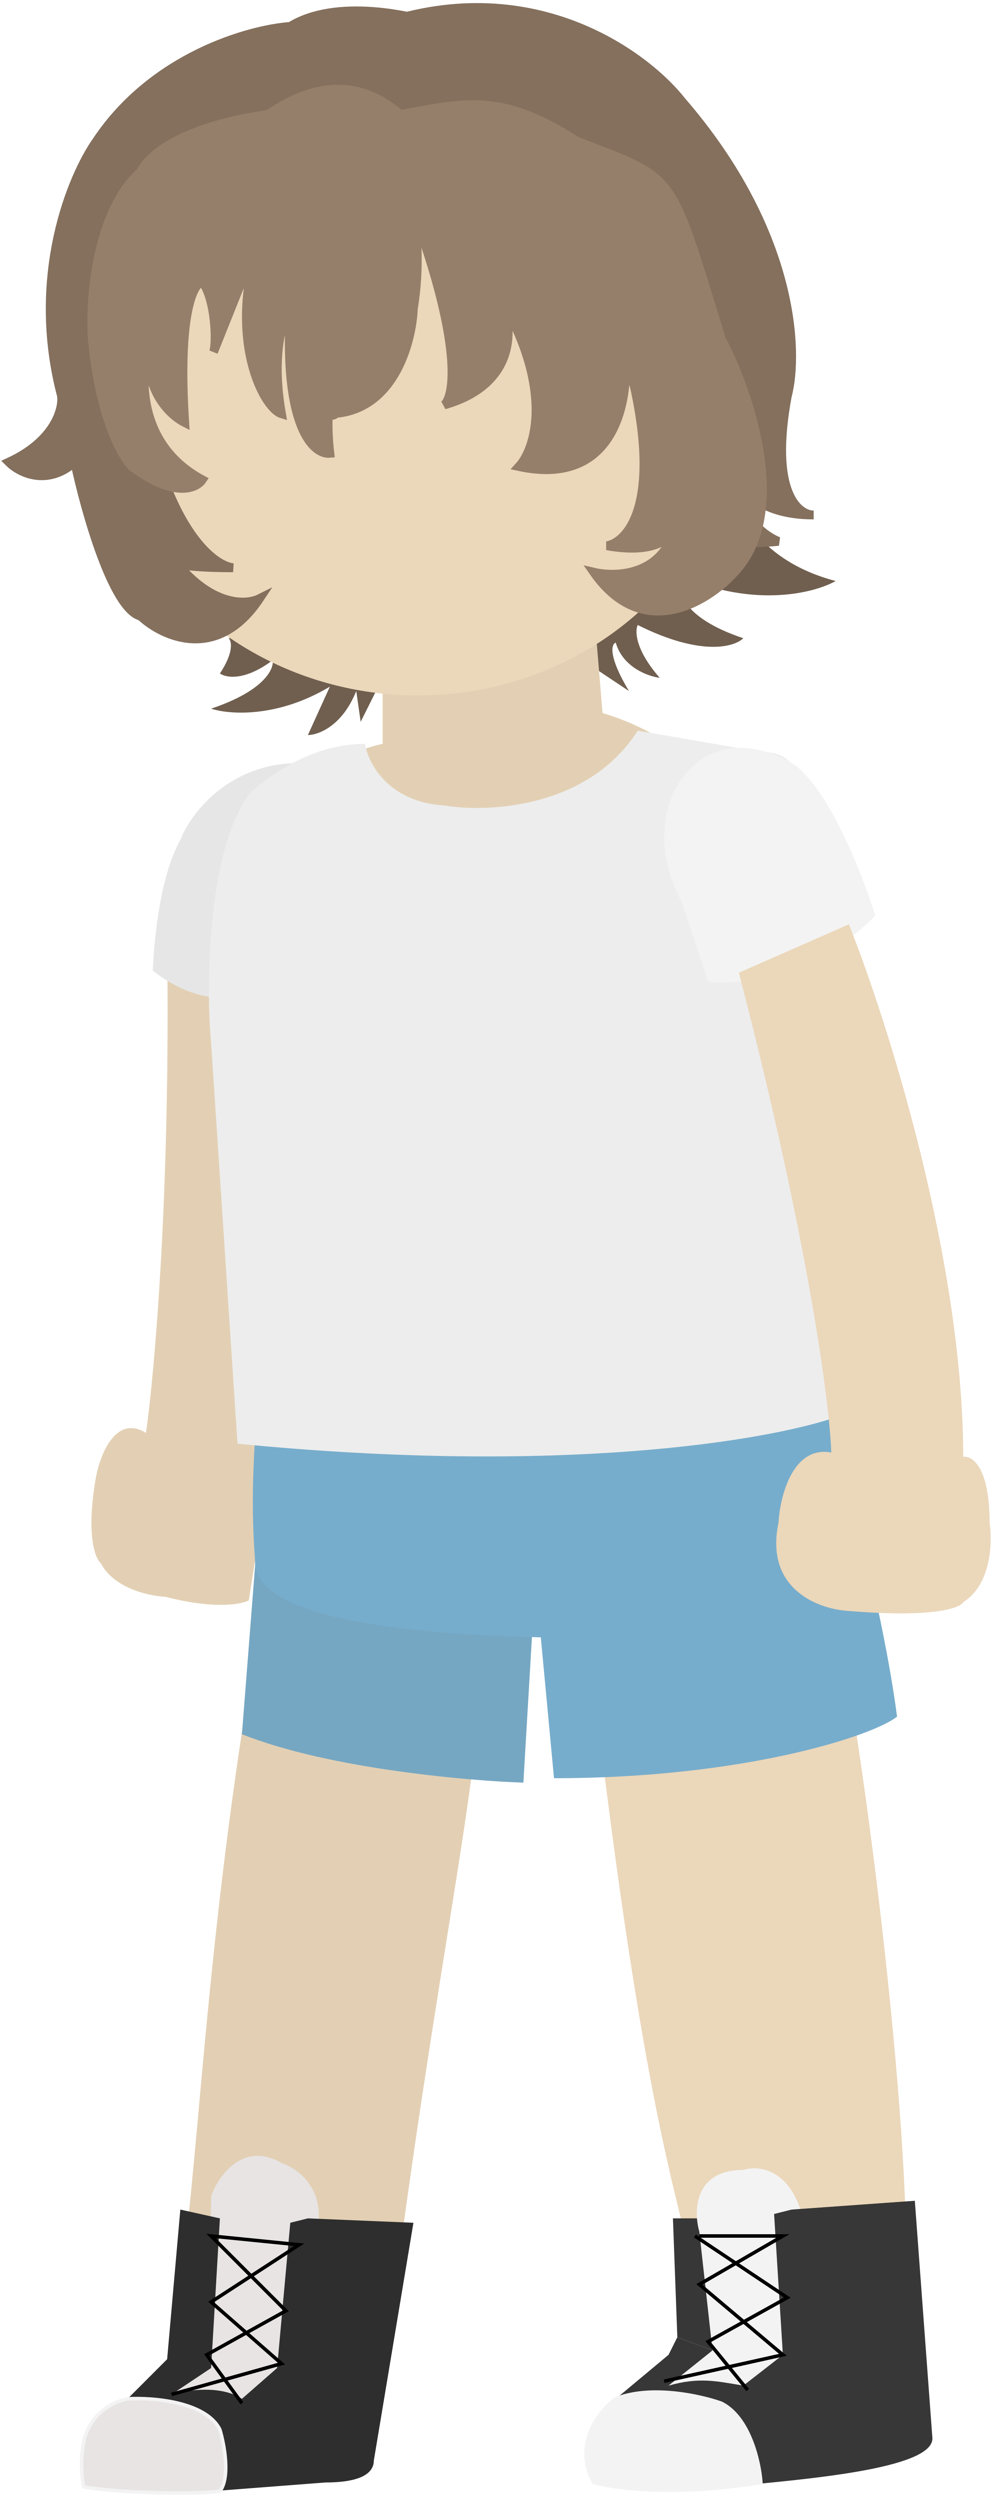 <svg width="113" height="284" viewBox="0 0 113 284" fill="none" xmlns="http://www.w3.org/2000/svg">
<path d="M41 82L43 78L35 70L26 72.5C26.333 72.833 26.6 74.1 25 76.5C25.667 77 27.8 77.4 31 75C31.167 76 30 78.5 24 80.5C26 81.167 31.5 81.6 37.5 78L35 83.5C36.167 83.5 38.9 82.5 40.5 78.5L41 82Z" fill="#705F4F"/>
<path d="M16.599 162.776C17.561 155.978 19.387 135.371 19 107.328L28.381 110.236L35.184 138.057L28.285 181.799C27.431 182.263 24.337 182.829 18.794 181.388C16.963 181.309 12.931 180.434 11.454 177.567C10.81 177.039 9.79 174.392 10.867 168.033C11.315 165.383 13.089 160.622 16.599 162.776Z" fill="#E3D0B4"/>
<path d="M17.5 272L24.5 268L34 269L28.5 273.5L17.5 272Z" fill="#E8E4E4" stroke="#F3F3F3" stroke-width="0.4"/>
<path d="M75.5 271.5L81 266.5H91L86 271.5H75.5Z" fill="#F3F3F3"/>
<path d="M56 188V197" stroke="black" stroke-opacity="0.08" stroke-width="3" stroke-linecap="round"/>
<path d="M21 255.5C23 239.5 24.001 212.5 31 176.5L54.502 187.5C55.335 197.667 50.5 218.5 45.502 255.5H21Z" fill="#E3D0B4"/>
<path d="M78 255.5C78 251.5 73 242.5 66.5 182.5L92 169C97.5 190 103 236.5 103 255.5H78Z" fill="#EBD7BA"/>
<path d="M79.5 252H76.5L77 265.5L81 267L79.5 252Z" fill="#373737"/>
<path d="M88.998 267H80.998L79.498 253.5C78.832 251.167 78.898 246.5 84.498 246.5C85.998 246 89.398 246.2 90.998 251C90.998 254.5 92.198 256.6 88.998 267Z" fill="#F3F3F3"/>
<path d="M35.478 255.361L31.957 269.507L23.499 269.507L24.017 249.433C24.863 247.122 27.659 243.15 32.074 245.748C34.196 246.453 37.848 249.362 35.478 255.361Z" fill="#E8E4E4"/>
<path d="M104 250L90 251L88 251.5L89 267.5L84.5 271C81.5 270.5 79.5 270 76 271L81 267L77 265.5L76 267.5L70 272.5L82.5 282.5C91.333 281.667 106 280.5 106 277L104 250Z" fill="#373737"/>
<path d="M79 254L89.5 261L80.5 266L85 271.5" stroke="black" stroke-width="0.4"/>
<path d="M75.5 270.5L89 267.5L79.5 259.5L89 254H79.5" stroke="black" stroke-width="0.4"/>
<path d="M67.498 282C69.832 282.667 76.898 283.6 86.498 282C86.332 279.667 85.2 274.6 82 273C79.667 272.167 74 270.9 69.998 272.5C68.165 273.833 65.098 277.6 67.498 282Z" fill="#F3F3F3" stroke="#F3F3F3" stroke-width="0.4"/>
<path d="M35 252L47 252.5L42.5 279.5C42.5 280.5 41.8 282 37 282L24 283L14.5 272.5L19 268L20.5 251L25 252L24 269L19.5 272C21.167 271.5 25.1 270.9 27.5 272.5L31.5 269L33 252.5L35 252Z" fill="#2E2E2E"/>
<path d="M24.998 283C22.665 283.333 14.298 283.3 9.498 282.5C9.332 281.667 9.098 279.5 9.498 277.5C9.665 276.167 10.898 273.3 14.498 272.5C17.331 272.333 23.398 272.8 24.998 276C25.498 277.667 26.198 281.4 24.998 283Z" fill="#E8E4E4" stroke="#F3F3F3" stroke-width="0.4"/>
<path d="M27.5 273L23.5 267.5L32.5 262.5L24 254L34 255L24 261.5L32 268.5L19.5 272" stroke="black" stroke-width="0.4"/>
<path d="M27.5 197L29.5 171.5L60.5 185.5L59.5 202.5C53.833 202.333 37.5 201 27.5 197Z" fill="#76A7C2"/>
<path d="M29.979 154C45.312 156.667 78.879 159.2 90.479 148C93.479 157.333 99.98 179.8 101.98 195C99.313 197.167 84.58 202 62.98 202L61.48 186C40 185.5 29 182.5 28.997 177.5C28.996 176.221 27.991 168.5 29.979 154Z" fill="#77ADCC"/>
<path d="M71.5 78.5L67 75.5L68.5 63L83 54C83.167 57 85.8 63.6 95 66C92.667 67.333 85.9 69.1 77.5 65.5C76.833 66.833 77.3 70.1 84.5 72.5C83.5 73.5 79.7 74.6 72.5 71C72.167 71.667 72.2 73.8 75 77C73.667 76.833 70.8 75.8 70 73C69.5 73.167 69.1 74.5 71.5 78.5Z" fill="#705F4F"/>
<path d="M43.5 84.5V73L67.5 69L68.5 81C70.833 81.667 76 83.7 78 86.5L72.5 94L38 93V86.5C39 86 41.5 84.9 43.5 84.5Z" fill="#E3D0B4"/>
<path d="M20.514 95.382C22.2 91.118 28.813 84.031 39.864 87.712L28.249 113.233C26.917 113.176 22.789 114.498 17.367 110.26C17.454 108.262 17.909 100.074 20.514 95.382Z" fill="#E6E6E6"/>
<path d="M50.499 91.5C55.499 92.333 66.899 91.8 72.499 83L87.001 85.5C88.668 85.333 91.901 86.6 91.501 93L92.001 106.5L95.001 161C87.168 163.667 63.799 167.6 26.999 164L24.001 118.5C23.334 111.5 23.7 96 28.5 90C30.833 88 35.499 84.5 41.499 84.5C41.833 86.667 44.099 91.1 50.499 91.5Z" fill="#EDEDED"/>
<path d="M80.499 111.5C83.666 112.167 93.5 110.4 99.5 104C98.167 99.667 94.5 90.2 90.5 87C87.833 85.167 81.5 82.9 77.499 88.5C75.999 90.333 73.9 95.7 77.499 102.5L80.499 111.5Z" fill="#F3F3F3"/>
<path d="M94.5 165C94.333 159.667 92 141.3 84 110.5L96.5 105C100.833 115.833 109.5 143.1 109.5 165.5C110.5 165.333 112.5 166.6 112.5 173C112.833 175.167 112.7 180 109.5 182C109.167 182.667 106.1 183.8 96.5 183C93.167 182.833 86.9 180.6 88.5 173C88.667 170 90.1 164.2 94.5 165Z" fill="#EBD7BA"/>
<ellipse cx="47.5" cy="44.5" rx="36.5" ry="34.5" fill="#EBD7BA"/>
<path d="M46.275 1.845C61.959 -2.05 73.483 6.401 77.5 11.5C90.3 26.3 90.833 40 89.5 45C87.5 55.8 90.667 58.5 92.5 58.5C84.917 58.5 82.977 54.045 82.906 50.893C82.715 57.54 86.47 60.719 88.5 61.5C80.9 62.3 77.667 59.5 77 58L67.5 30.5L41 25.5L17 33L15.5 41C17.9 59 23.833 64.167 26.5 64.5C23.42 64.5 21.434 64.337 20.204 64.096C24.186 68.881 27.985 68.757 29.5 68C24.7 75.2 18.5 72.333 16 70C12.8 69.2 9.667 58 8.5 52.5C5.3 55.3 2.167 53.667 1 52.5C6.2 50.1 7.167 46.5 7 45C3.4 31.4 8.167 20 11 16C17.4 6.4 28.333 3.333 33 3C36.696 0.726 42.126 1.011 46.275 1.845Z" fill="#84705D"/>
<path d="M41 4L42.5 3C60.1 -3.4 73.167 6 77.5 11.5C90.3 26.3 90.833 40 89.5 45C87.5 55.8 90.667 58.5 92.5 58.5C83.7 58.5 82.5 52.5 83 49.5C82.2 57.1 86.333 60.667 88.5 61.5C80.9 62.3 77.667 59.5 77 58L67.5 30.5L41 25.5L17 33L15.5 41C17.9 59 23.833 64.167 26.5 64.5C17.7 64.5 17.833 63.167 19 62.5C23.4 68.9 27.833 68.833 29.5 68C24.7 75.2 18.5 72.333 16 70C12.8 69.2 9.667 58 8.5 52.5C5.3 55.3 2.167 53.667 1 52.5C6.2 50.1 7.167 46.5 7 45C3.4 31.4 8.167 20 11 16C17.4 6.4 28.333 3.333 33 3C38.2 -0.2 46.833 1.667 50.5 3" stroke="#84705D"/>
<path d="M30.498 13C33.665 10.833 39.5 7.8 45.5 13C52.833 11.667 56.998 10.5 65.5 16C77 20.5 76 19 81.998 38.5C85.165 44.5 89.898 58.2 83.498 65C80.498 68.333 73.098 73 67.498 65C70.088 65.609 75.214 65.355 76.686 60.111C75.962 61.541 73.88 62.861 68.998 62C71.665 61.5 75.798 56.3 70.998 39.5C71.665 45 70.198 55.4 58.998 53C60.831 51 62.998 44.4 56.998 34C58.331 37 58.898 43.6 50.498 46C51.665 45 52.598 39.2 46.998 24C47.331 25.667 47.798 30.2 46.998 35C46.838 38.834 44.839 46.344 38.209 46.96C37.887 47.285 37.565 47.222 37.324 47C37.264 48.37 37.307 49.875 37.498 51.5C35.665 51.667 32.198 48.6 32.998 35C32.165 36.167 30.798 40.2 31.998 47C29.831 46.333 25.267 37.5 30.266 25L24.267 40C24.667 39 24.5 34 22.998 32C21.998 32.167 20.198 35.6 20.998 48C18.998 47 15.498 43.4 17.498 37C15.918 41 14.806 50.1 22.998 54.5C22.331 55.5 19.798 56.6 14.998 53C13.832 51.833 11.298 47.3 10.498 38.5C10.165 33.833 11 24 16 19.5C17.167 17.167 21.698 14.2 30.498 13Z" fill="#967F6A"/>
<path d="M37.324 47C37.264 48.37 37.307 49.875 37.498 51.5C35.665 51.667 32.198 48.6 32.998 35C32.165 36.167 30.798 40.2 31.998 47C29.831 46.333 25.267 37.5 30.266 25L24.267 40C24.667 39 24.5 34 22.998 32C21.998 32.167 20.198 35.6 20.998 48C18.998 47 15.498 43.4 17.498 37C15.918 41 14.806 50.1 22.998 54.5C22.331 55.5 19.798 56.6 14.998 53C13.832 51.833 11.298 47.3 10.498 38.5C10.165 33.833 11 24 16 19.5C17.167 17.167 21.698 14.2 30.498 13C33.665 10.833 39.5 7.8 45.5 13C52.833 11.667 56.998 10.5 65.5 16C77 20.5 76 19 81.998 38.5C85.165 44.5 89.898 58.2 83.498 65C80.498 68.333 73.098 73 67.498 65C70.332 65.667 76.198 65.3 76.998 58.5C77.165 60.167 75.798 63.2 68.998 62C71.665 61.5 75.798 56.3 70.998 39.5C71.665 45 70.198 55.4 58.998 53C60.831 51 62.998 44.4 56.998 34C58.331 37 58.898 43.6 50.498 46C51.665 45 52.598 39.2 46.998 24C47.331 25.667 47.798 30.2 46.998 35C46.831 39 44.663 47 37.324 47ZM37.324 47C37.513 42.636 38.737 39.642 39.498 38.5C39.498 46.9 38.048 47.667 37.324 47Z" stroke="#967F6A"/>
</svg>
